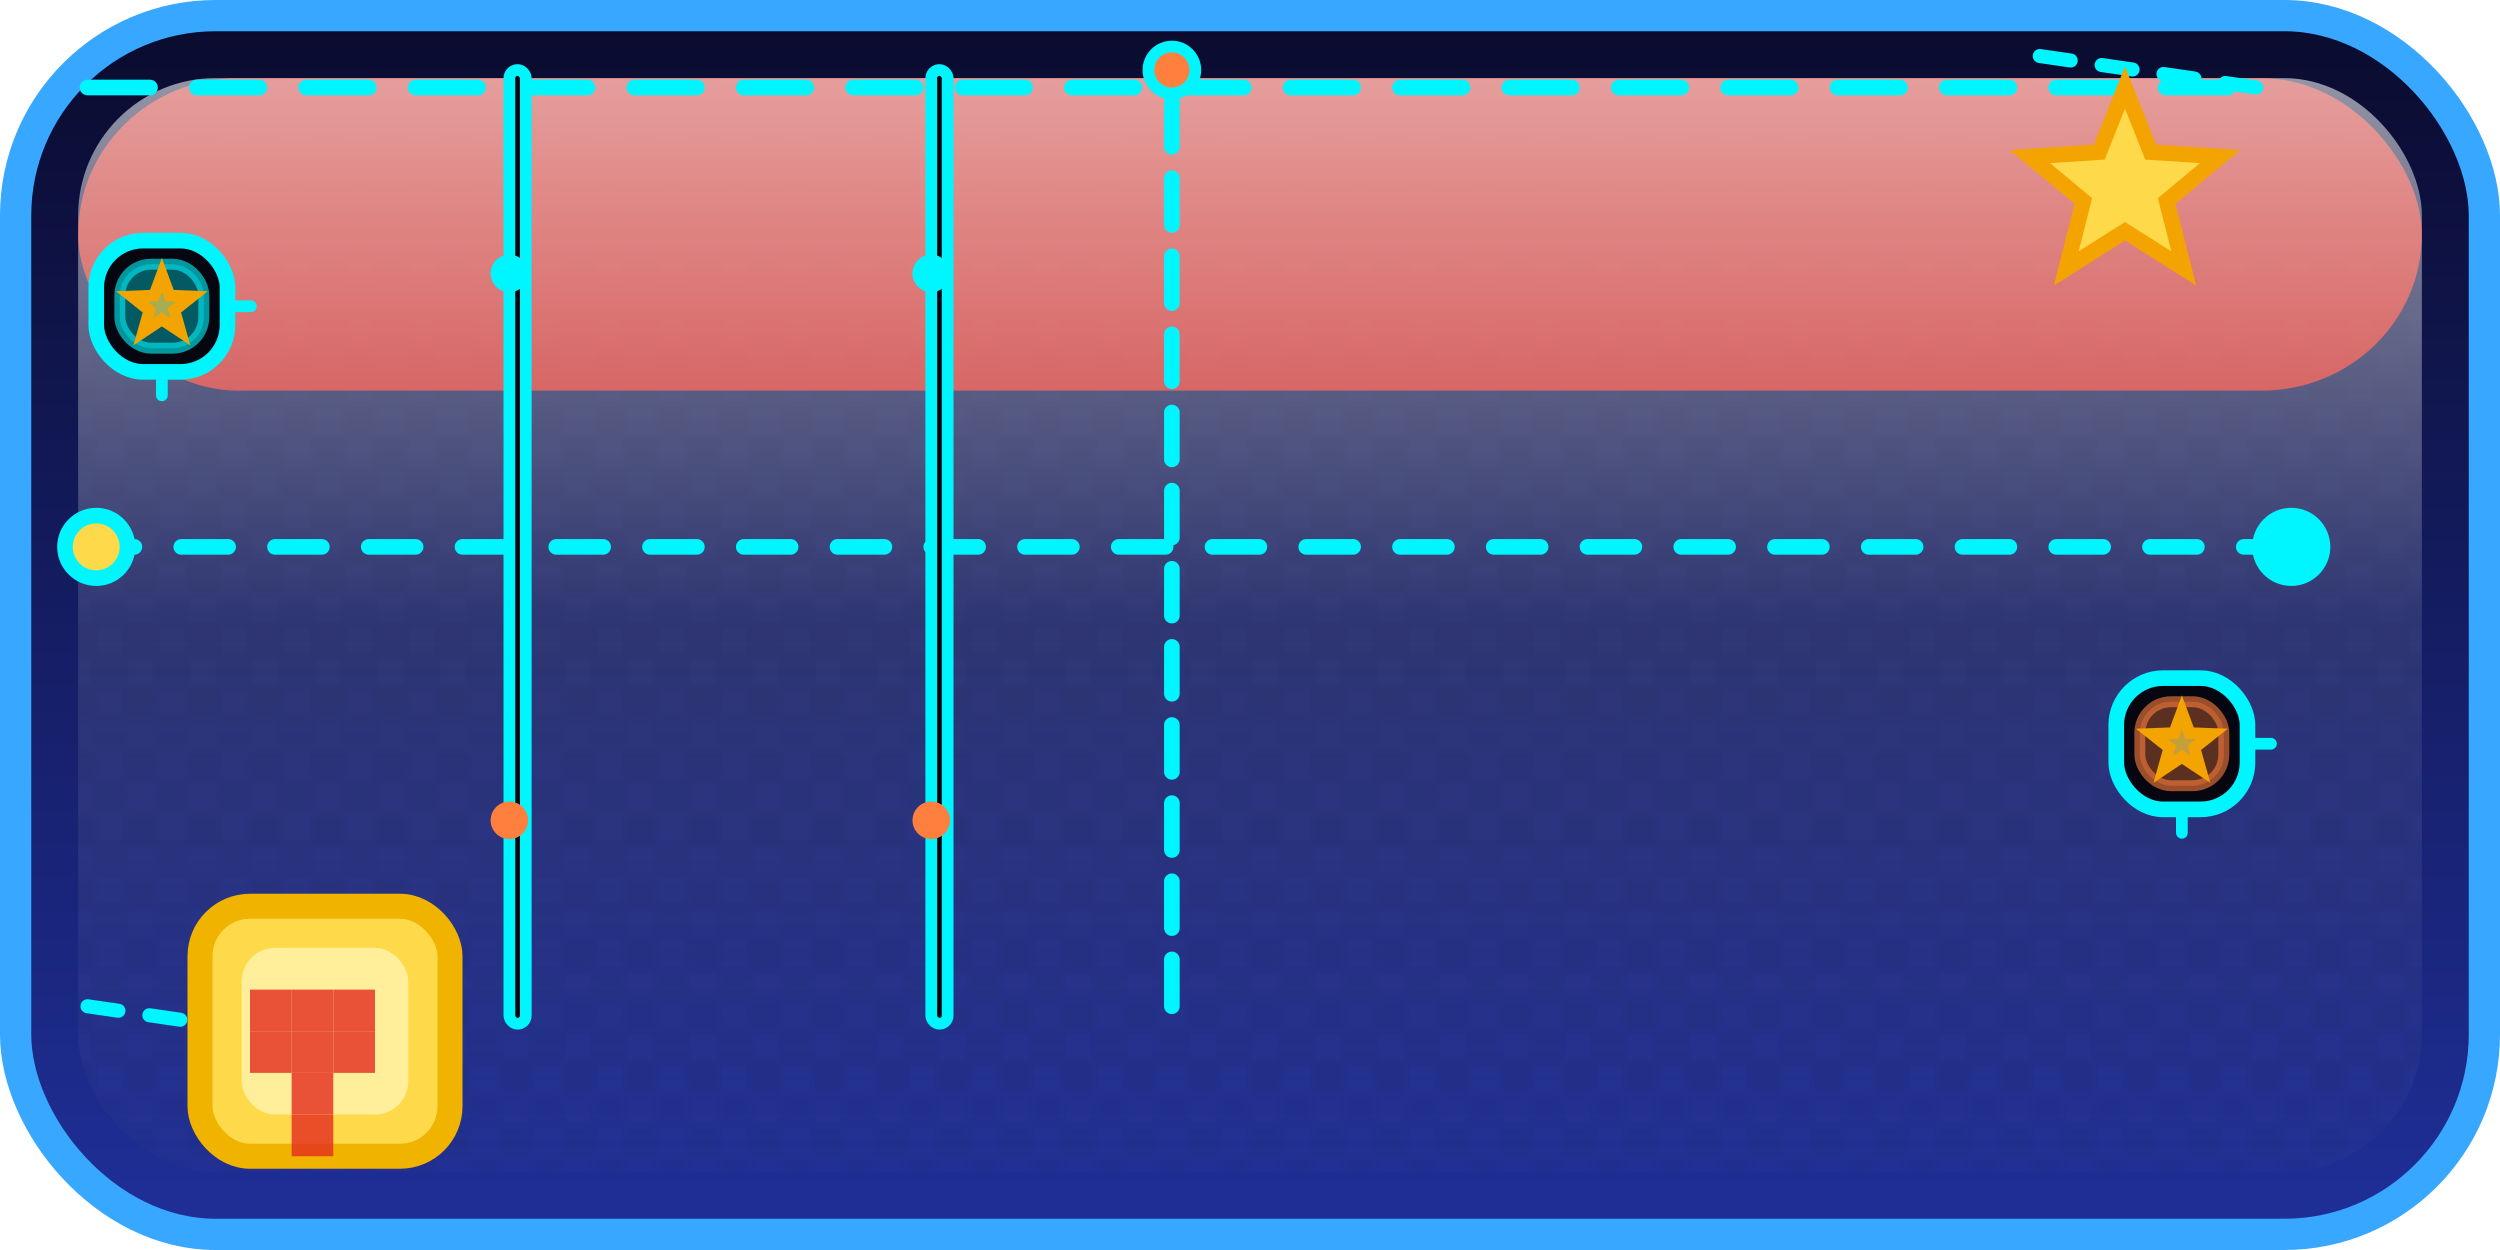 <svg width="320" height="160" viewBox="0 0 320 160" fill="none" xmlns="http://www.w3.org/2000/svg">
  <defs>
    <linearGradient id="grad-combat-command-card" x1="0" y1="0" x2="0" y2="1" gradientUnits="objectBoundingBox">
      <stop offset="0" stop-color="#0A0B2E"/>
      <stop offset="1" stop-color="#1F2F98"/>
    </linearGradient>
    <linearGradient id="shine-combat-command-card" x1="0" y1="0" x2="0" y2="1" gradientUnits="objectBoundingBox">
      <stop offset="0" stop-color="#FFFFFF" stop-opacity="0.55"/>
      <stop offset="0.5" stop-color="#FFFFFF" stop-opacity="0.1"/>
      <stop offset="1" stop-color="#FFFFFF" stop-opacity="0"/>
    </linearGradient>
    <pattern id="grid-combat-command-card" width="8" height="8" patternUnits="userSpaceOnUse">
      <rect width="8" height="8" fill="#FFFFFF" fill-opacity="0.05"/>
      <rect width="4" height="4" fill="#000000" fill-opacity="0.12"/>
      <rect x="4" y="4" width="4" height="4" fill="#000000" fill-opacity="0.08"/>
    </pattern>
    <radialGradient id="spark-combat-command-card" cx="0.5" cy="0.5" r="0.6">
      <stop offset="0" stop-color="#FFFFFF" stop-opacity="0.9"/>
      <stop offset="1" stop-color="#FFFFFF" stop-opacity="0"/>
    </radialGradient>
  </defs>

    <rect x="2" y="2" width="316.00" height="156.00" rx="25.60" fill="url(#grad-combat-command-card)" stroke="#38A7FF" stroke-width="4"/>
    <rect x="10" y="10" width="300.00" height="140.00" rx="17.60" fill="url(#grid-combat-command-card)" fill-opacity="0.3"/>
    <rect x="10" y="10" width="300.00" height="40.00" rx="20.48" fill="#E52B20" fill-opacity="0.85"/>
    <rect x="10" y="10" width="300.00" height="140.00" rx="17.60" fill="url(#shine-combat-command-card)"/>
    <g><path d="M11.20 11.20H288.80" stroke="#00F6FF" stroke-width="2" stroke-linecap="round" stroke-dasharray="8 6"/><path d="M11.20 70.00H293.28" stroke="#00F6FF" stroke-width="2" stroke-linecap="round" stroke-dasharray="6 6"/><circle cx="12.32" cy="70.00" r="4" fill="#FEDA4A" stroke="#00F6FF" stroke-width="2"/><circle cx="293.28" cy="70.00" r="4" fill="#00F6FF" stroke="#00F6FF" stroke-width="2"/><path d="M150.00 128.80V8.96" stroke="#00F6FF" stroke-width="2" stroke-linecap="round" stroke-dasharray="6 4"/><circle cx="150.00" cy="8.96" r="3" fill="#FF7F3F" stroke="#00F6FF" stroke-width="1.5"/><rect x="65.20" y="8.96" width="2.10" height="122.08" fill="#05060F" stroke="#00F6FF" stroke-width="1.5" rx="1.05"/><circle cx="65.20" cy="35.00" r="2.4" fill="#00F6FF"/><circle cx="65.20" cy="105.00" r="2.4" fill="#FF7F3F"/><rect x="119.20" y="8.96" width="2.10" height="122.08" fill="#05060F" stroke="#00F6FF" stroke-width="1.5" rx="1.05"/><circle cx="119.20" cy="35.00" r="2.4" fill="#00F6FF"/><circle cx="119.20" cy="105.00" r="2.4" fill="#FF7F3F"/><path d="M11.20 128.80L42.00 133.28" stroke="#00F6FF" stroke-width="1.8" stroke-linecap="round" stroke-dasharray="4 4"/><path d="M288.80 11.20L258.00 6.72" stroke="#00F6FF" stroke-width="1.8" stroke-linecap="round" stroke-dasharray="4 4"/><rect x="12.32" y="30.80" width="16.80" height="16.80" rx="6" fill="#05060F" stroke="#00F6FF" stroke-width="2"/><rect x="15.34" y="33.82" width="10.75" height="10.75" rx="4" fill="#00F6FF" fill-opacity="0.35" stroke="#00F6FF" stroke-opacity="0.6" stroke-width="1.4"/><path d="M20.72 47.60V50.62" stroke="#00F6FF" stroke-width="1.5" stroke-linecap="round" stroke-dasharray="3 3"/><path d="M29.12 39.20H32.14" stroke="#00F6FF" stroke-width="1.5" stroke-linecap="round" stroke-dasharray="3 3"/><path d="M24.55,37.95L22.32,39.72 23.09,42.46 20.72,40.88 18.35,42.46 19.12,39.72 16.89,37.95 19.73,37.84 20.72,35.17 21.71,37.84Z" fill="#FEDA4A" fill-opacity="0.65" stroke="#F3A400" stroke-width="1.5"/><rect x="270.88" y="86.80" width="16.80" height="16.80" rx="6" fill="#05060F" stroke="#00F6FF" stroke-width="2"/><rect x="273.90" y="89.82" width="10.75" height="10.75" rx="4" fill="#FF7F3F" fill-opacity="0.35" stroke="#FF7F3F" stroke-opacity="0.6" stroke-width="1.4"/><path d="M279.28 103.60V106.62" stroke="#00F6FF" stroke-width="1.5" stroke-linecap="round" stroke-dasharray="3 3"/><path d="M287.68 95.20H290.70" stroke="#00F6FF" stroke-width="1.5" stroke-linecap="round" stroke-dasharray="3 3"/><path d="M283.11,93.95L280.88,95.72 281.65,98.46 279.28,96.88 276.91,98.46 277.68,95.72 275.45,93.95 278.29,93.84 279.28,91.17 280.27,93.84Z" fill="#FEDA4A" fill-opacity="0.65" stroke="#F3A400" stroke-width="1.5"/></g>
    <path d="M284.17,20.04L277.33,25.73 279.52,34.36 272.00,29.60 264.48,34.36 266.67,25.73 259.83,20.04 268.71,19.47 272.00,11.20 275.29,19.47Z" fill="#FEDA4A" stroke="#F3A400" stroke-width="2"/>
    <rect x="25.60" y="116.00" width="32.00" height="32.00" rx="6.40" fill="#FEDA4A" stroke="#F0B400" stroke-width="3.20"/><rect x="30.93" y="121.33" width="21.33" height="21.33" rx="4.27" fill="#FFEF9A"/><rect x="32.00" y="126.67" width="5.33" height="5.33" fill="#E52B20" fill-opacity="0.8"/><rect x="37.33" y="126.67" width="5.33" height="5.33" fill="#E52B20" fill-opacity="0.8"/><rect x="42.67" y="126.67" width="5.33" height="5.33" fill="#E52B20" fill-opacity="0.8"/><rect x="32.00" y="132.00" width="5.33" height="5.33" fill="#E52B20" fill-opacity="0.8"/><rect x="37.33" y="132.00" width="5.33" height="5.33" fill="#E52B20" fill-opacity="0.8"/><rect x="42.67" y="132.00" width="5.33" height="5.33" fill="#E52B20" fill-opacity="0.8"/><rect x="37.33" y="137.33" width="5.33" height="5.33" fill="#E52B20" fill-opacity="0.8"/><rect x="37.33" y="142.67" width="5.33" height="5.33" fill="#E52B20" fill-opacity="0.8"/>
  
</svg>
